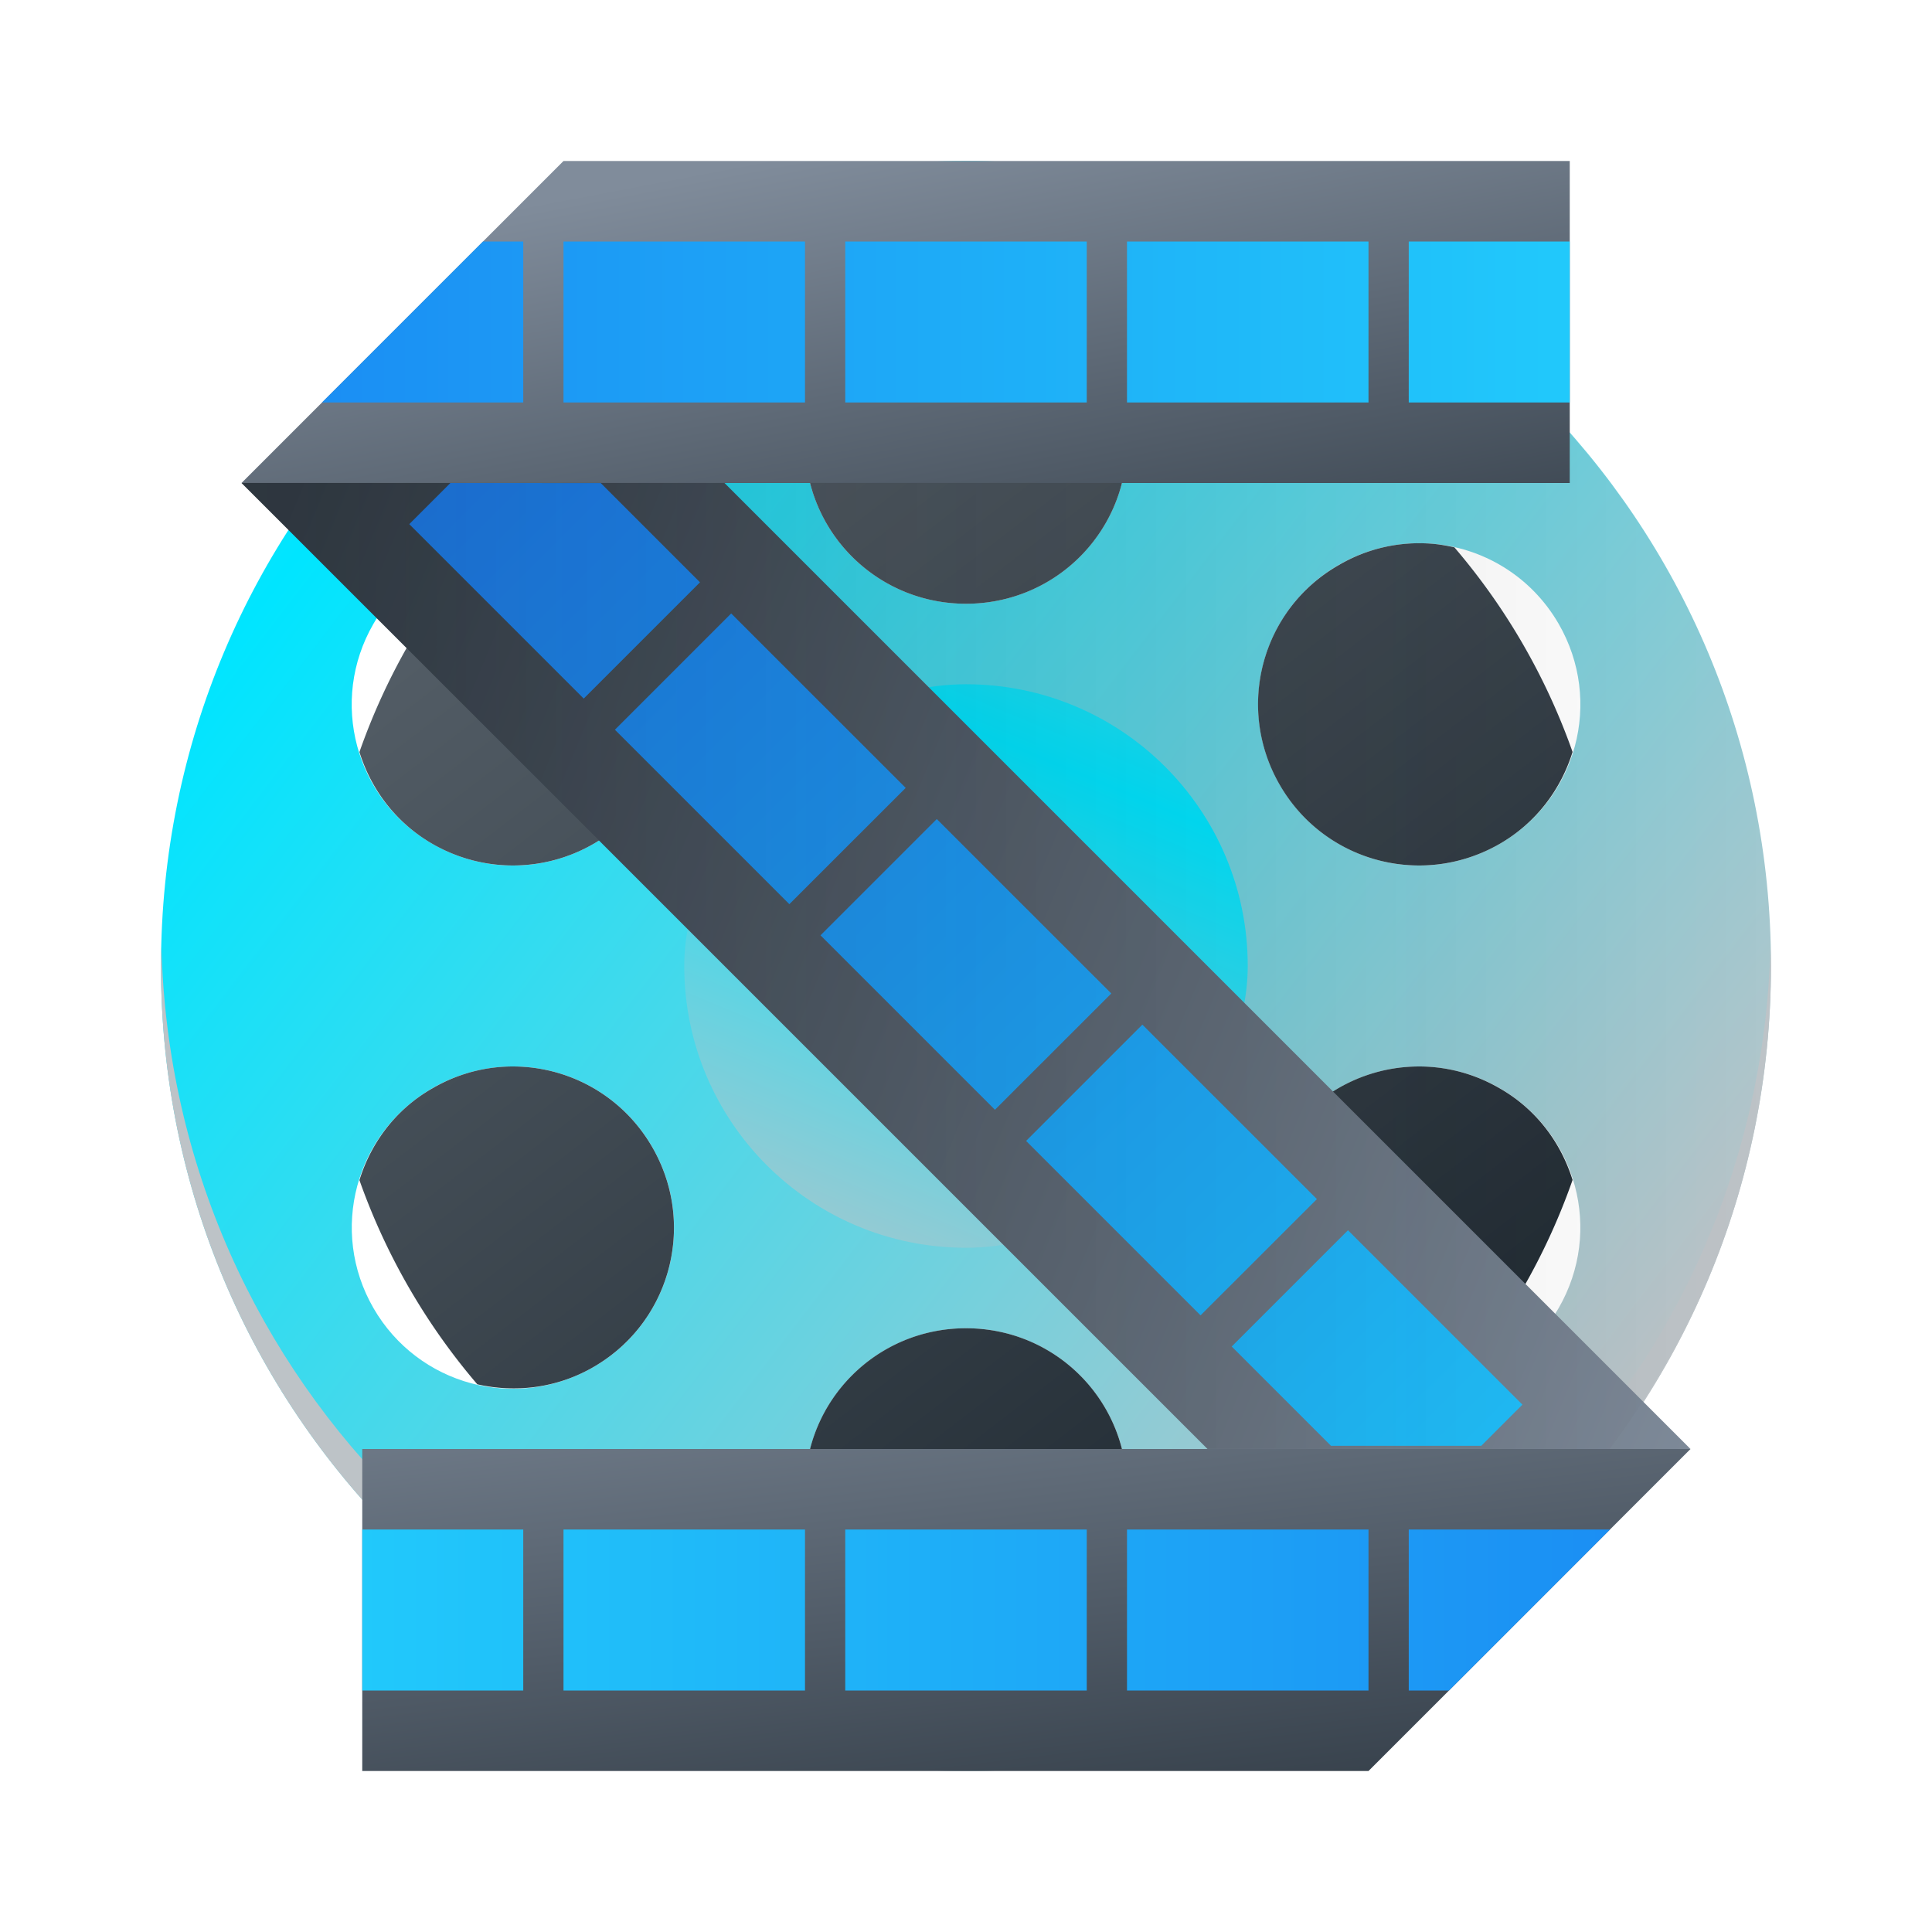 <svg width="48" xmlns="http://www.w3.org/2000/svg" height="48" xmlns:xlink="http://www.w3.org/1999/xlink">
 <defs>
  <linearGradient spreadMethod="reflect" id="a" y1="512.78" y2="536.8" x1="424.57" gradientUnits="userSpaceOnUse" x2="393.27" gradientTransform="matrix(-1 0 0 1 432.57-499.8)">
   <stop stop-color="#00e5ff"/>
   <stop offset="1" stop-color="#bdc3c7"/>
  </linearGradient>
  <linearGradient id="b" y1="517.52" x1="411.37" y2="502.8" x2="408.57" gradientUnits="userSpaceOnUse">
   <stop stop-color="#2f3943"/>
   <stop offset="1" stop-color="#808c9b"/>
  </linearGradient>
  <linearGradient xlink:href="#b" id="c" y1="518.55" x1="389.07" y2="534.91" x2="428.57" gradientUnits="userSpaceOnUse"/>
  <linearGradient xlink:href="#b" id="d" y1="546.05" x1="408.86" y2="528.99" x2="406.83" gradientUnits="userSpaceOnUse" gradientTransform="translate(0 1)"/>
  <linearGradient id="e" x1="-1.875" x2="39" gradientUnits="userSpaceOnUse">
   <stop stop-color="#197cf1"/>
   <stop offset="1" stop-color="#21c9fb"/>
  </linearGradient>
  <linearGradient spreadMethod="reflect" xlink:href="#e" id="f" y1="512.45" x1="395.1" y2="541.27" x2="423.91" gradientUnits="userSpaceOnUse"/>
  <linearGradient xlink:href="#e" id="g" x1="50" x2="9" gradientUnits="userSpaceOnUse" gradientTransform="translate(384.57 500.8)"/>
  <linearGradient id="h" xlink:href="#a" y1="534.42" y2="519.57" x1="-409.69" gradientUnits="userSpaceOnUse" x2="-403.54"/>
  <linearGradient id="i" x1="390.57" x2="428.57" gradientUnits="userSpaceOnUse">
   <stop stop-color="#292c2f"/>
   <stop offset="1" stop-opacity="0"/>
  </linearGradient>
  <linearGradient id="j" y1="42" x1="36" y2="11.45" x2="12.558" gradientUnits="userSpaceOnUse">
   <stop stop-color="#18222a"/>
   <stop offset="1" stop-color="#566069"/>
  </linearGradient>
 </defs>
 <g transform="translate(-384.57-499.8)">
  <g stroke-opacity=".55" stroke-width="2.8">
   <path fill="url(#a)" d="m24 4c-11.08 0-20 8.92-20 20 0 11.08 8.92 20 20 20 11.08 0 20-8.92 20-20 0-11.08-8.92-20-20-20m0 3c2.216 0 4 1.784 4 4 0 2.216-1.784 4-4 4-2.216 0-4-1.784-4-4 0-2.216 1.784-4 4-4m-11.539 6.506c.768-.054 1.562.114 2.281.529 1.919 1.108 2.571 3.546 1.463 5.465-1.108 1.919-3.544 2.573-5.463 1.465-1.919-1.108-2.573-3.546-1.465-5.465.693-1.199 1.904-1.905 3.184-1.994m23.08 0c1.28.089 2.491.795 3.184 1.994 1.108 1.919.454 4.357-1.465 5.465-1.919 1.108-4.355.454-5.463-1.465-1.108-1.919-.456-4.357 1.463-5.465.72-.416 1.513-.583 2.281-.529m-22.518 13c1.28.089 2.491.795 3.184 1.994 1.108 1.919.456 4.357-1.463 5.465-1.919 1.108-4.357.454-5.465-1.465-1.108-1.919-.454-4.357 1.465-5.465.72-.416 1.511-.583 2.279-.529m21.957 0c.768-.054 1.56.114 2.279.529 1.919 1.108 2.573 3.546 1.465 5.465-1.108 1.919-3.546 2.573-5.465 1.465-1.919-1.108-2.571-3.546-1.463-5.465.693-1.199 1.904-1.905 3.184-1.994m-10.979 6.494c2.216 0 4 1.784 4 4 0 2.216-1.784 4-4 4-2.216 0-4-1.784-4-4 0-2.216 1.784-4 4-4" transform="translate(384.57 499.8)"/>
   <path fill="url(#j)" d="M24 8A16 16 0 0 0 21.08 8.277C20.415 8.991 20 9.943 20 11 20 13.216 21.784 15 24 15 26.22 15 28 13.216 28 11 28 9.943 27.585 8.993 26.92 8.279A16 16 0 0 0 24 8M12.461 13.506C12.253 13.52 12.05 13.557 11.846 13.604A16 16 0 0 0 8.93 18.684C9.218 19.611 9.832 20.439 10.742 20.965 12.661 22.07 15.1 21.419 16.205 19.5 17.313 17.581 16.661 15.14 14.742 14.04 14.02 13.62 13.229 13.452 12.461 13.506M35.539 13.506C34.771 13.452 33.977 13.62 33.26 14.04 31.34 15.14 30.687 17.581 31.795 19.5 32.903 21.419 35.34 22.07 37.26 20.965 38.17 20.439 38.783 19.609 39.07 18.682A16 16 0 0 0 36.133 13.598C35.937 13.554 35.74 13.52 35.539 13.506M13.02 26.506C12.254 26.452 11.462 26.62 10.742 27.04 9.831 27.561 9.217 28.391 8.93 29.32A16 16 0 0 0 11.859 34.393C12.806 34.607 13.832 34.491 14.742 33.965 16.661 32.857 17.313 30.419 16.205 28.5 15.513 27.301 14.301 26.595 13.02 26.506M34.979 26.506C33.699 26.595 32.487 27.301 31.795 28.5 30.687 30.419 31.34 32.857 33.26 33.965 34.17 34.494 35.21 34.611 36.16 34.391A16 16 0 0 0 39.07 29.316C38.782 28.389 38.17 27.561 37.26 27.04 36.538 26.62 35.746 26.452 34.979 26.506M24 33C21.784 33 20 34.784 20 37 20 38.06 20.415 39.01 21.08 39.721A16 16 0 0 0 24 40 16 16 0 0 0 26.92 39.723C27.585 39.01 28 38.06 28 37 28 34.784 26.22 33 24 33" transform="translate(384.57 499.8)"/>
   <rect width="14" x="-415.57" y="516.8" fill="url(#h)" rx="7" height="14" transform="scale(-1 1)"/>
   <path fill="#bdc3c7" d="m388.58 523.3c-.004.167-.012.332-.012.5 0 11.08 8.92 20 20 20 11.08 0 20-8.92 20-20 0-.168-.008-.333-.012-.5-.264 10.847-9.08 19.5-19.988 19.5-10.912 0-19.724-8.653-19.988-19.5"/>
  </g>
  <g stroke-linejoin="round" color="#000000" stroke-width="3">
   <path fill="url(#c)" d="m402.57 511.8l24 24h-12l-24-24z"/>
   <path fill="url(#f)" d="m395.76 511.8l-1.022 1.022 4.334 4.334 2.889-2.889-2.466-2.466zm6.976 3.241l-2.889 2.889 4.334 4.334 2.891-2.889zm5.108 5.108l-2.889 2.889 4.334 4.334 2.891-2.889zm5.108 5.108l-2.889 2.889 4.334 4.334 2.891-2.889zm5.108 5.108l-2.889 2.889 2.466 2.466h3.735l1.022-1.022z"/>
   <path fill="url(#d)" d="m393.57 535.8v8h25l8-8z"/>
   <path fill="url(#g)" d="m393.57 537.8v4h4v-4zm5 0v4h6v-4zm7 0v4h6v-4zm7 0v4h6v-4zm7 0v4h1l4-4z"/>
   <path fill="url(#b)" d="m398.57 503.8l-8 8h33v-8z"/>
   <path fill="url(#e)" d="m13 6h-1l-4 4h5zm1 0v4h6v-4zm7 0v4h6v-4zm7 0v4h6v-4zm7 0v4h4v-4z" transform="translate(384.57 499.8)"/>
   <path opacity=".2" fill="url(#i)" d="m423.57 510.57v1.225h-33l24 24h9.994c2.506-3.341 4.01-7.484 4.01-12 0-5.086-1.895-9.703-5-13.225"/>
  </g>
 </g>
</svg>
